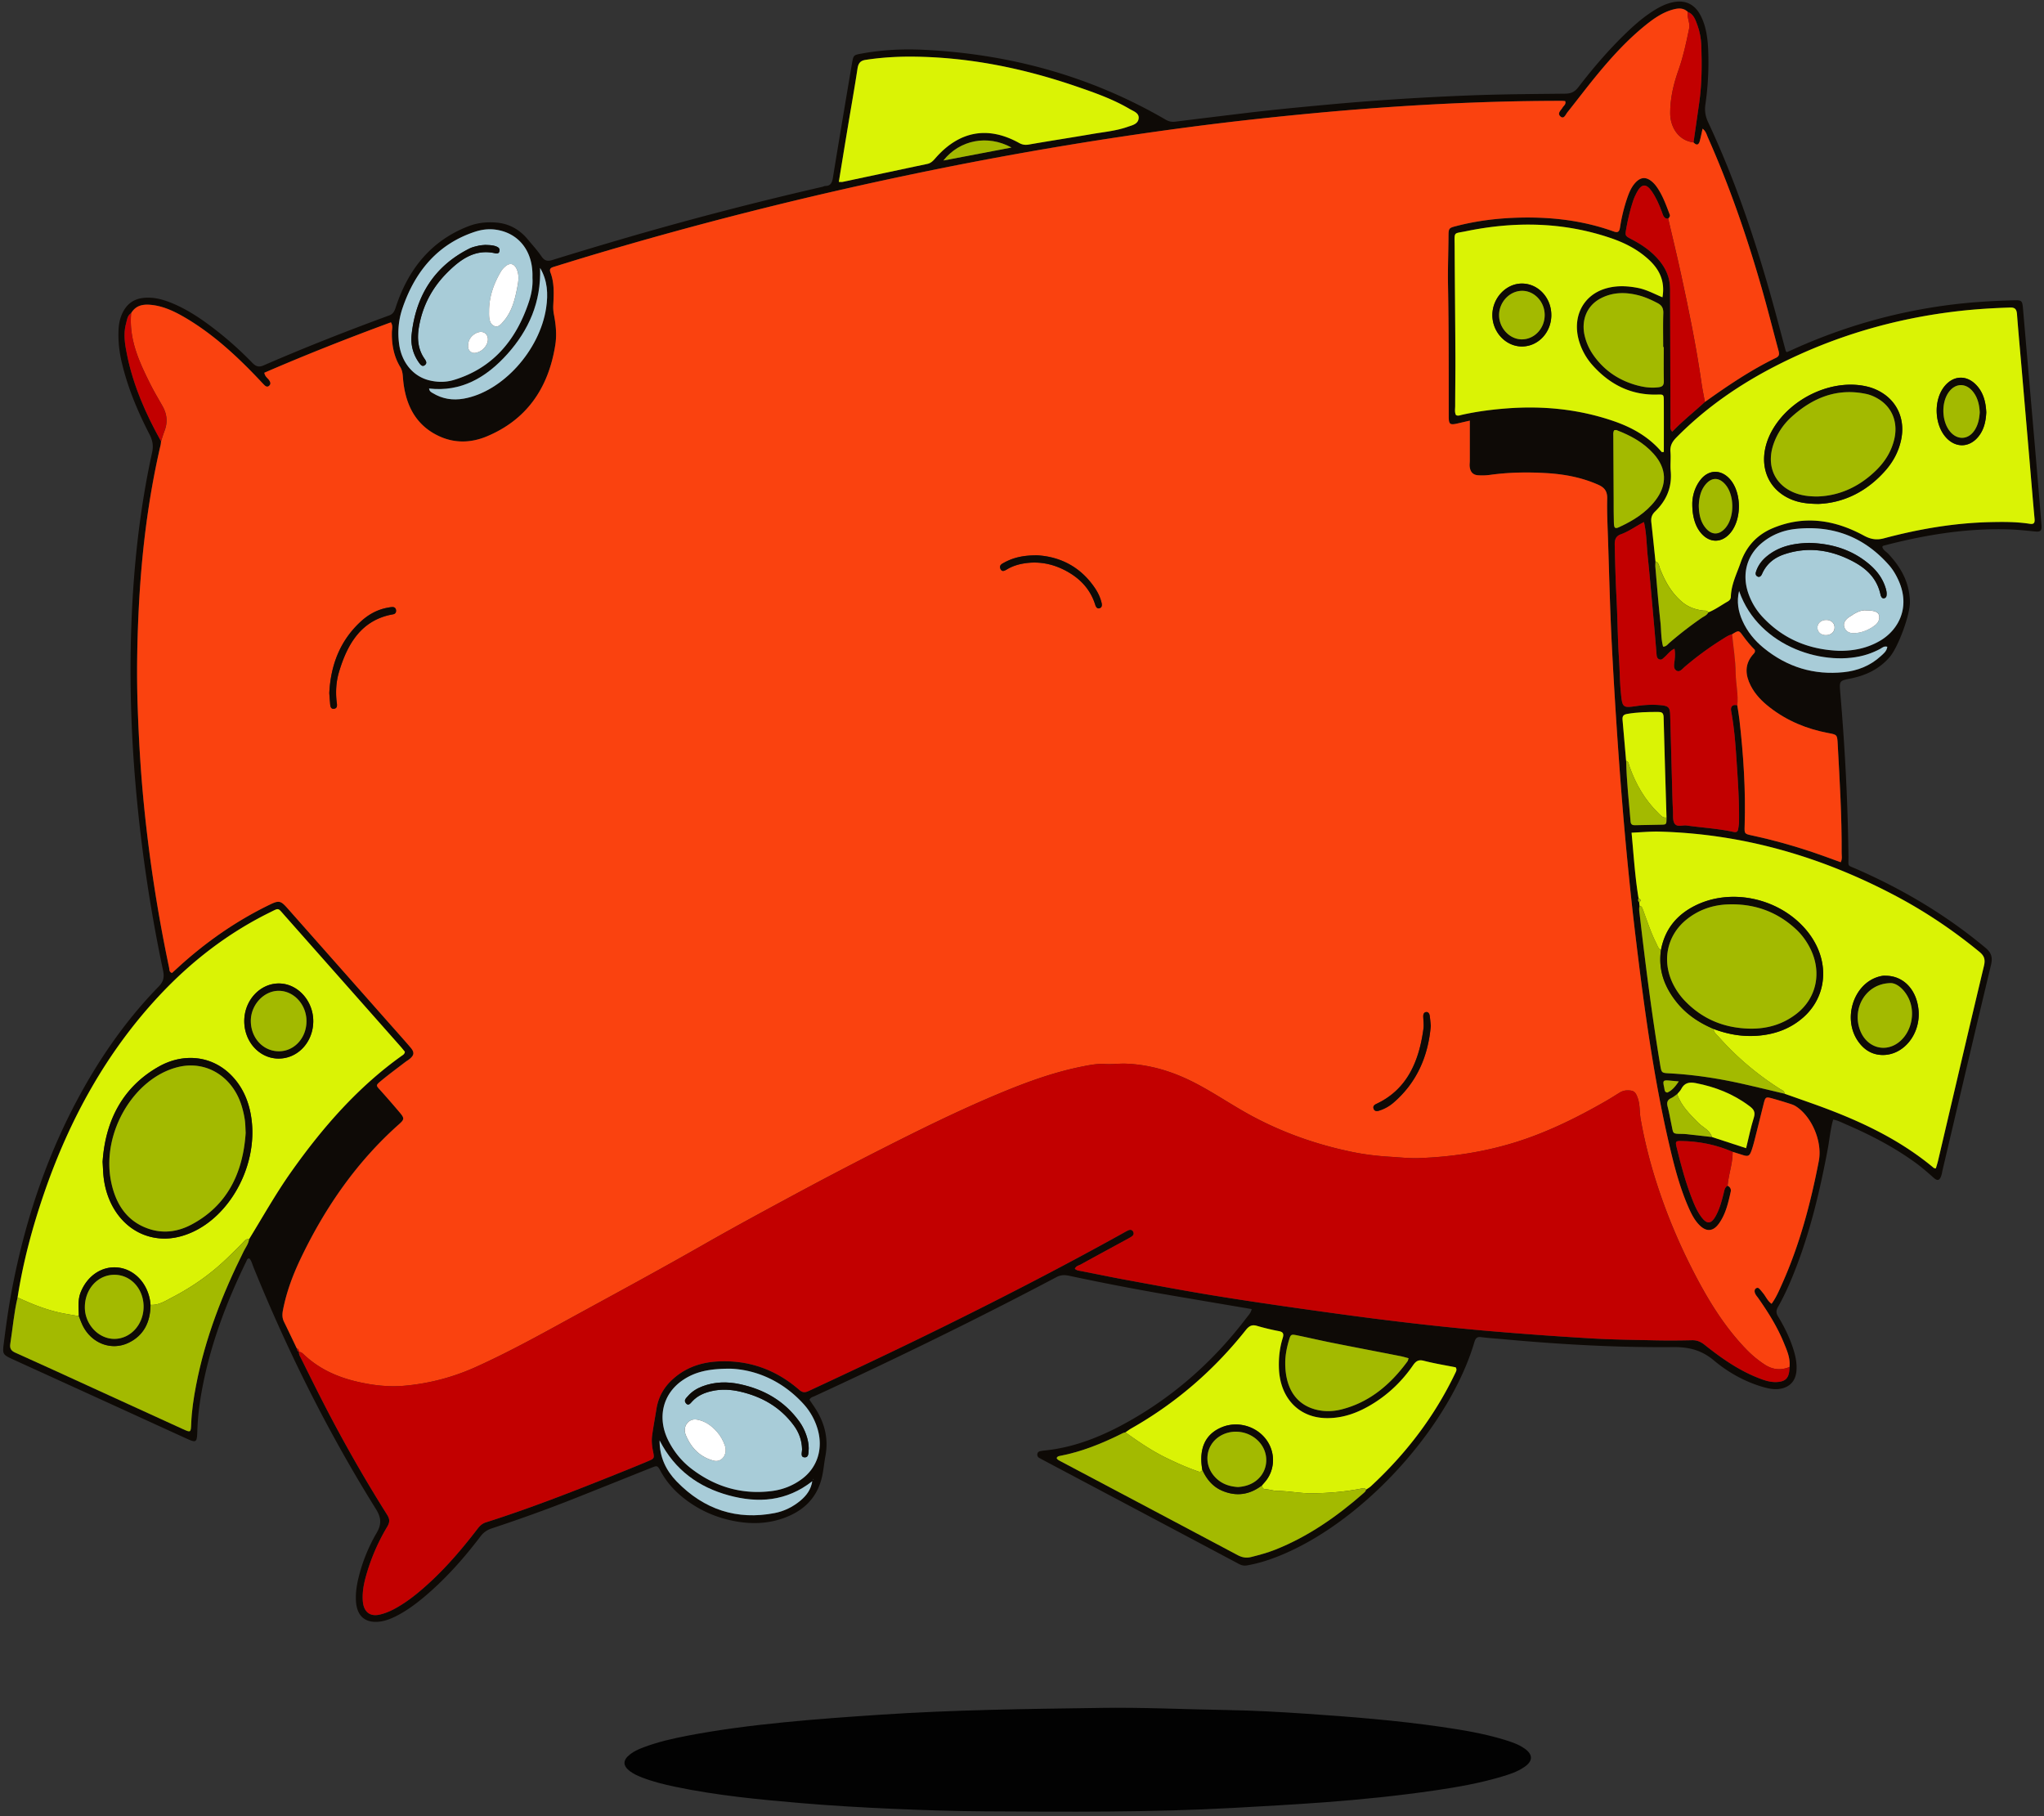<svg xmlns="http://www.w3.org/2000/svg" width="457" height="406" fill="none"><rect width="100%" height="100%" fill="#333333" stroke="none"/><path fill="#0E0A06" d="M279.867 292.668c-5.907-1.001-11.693-1.978-17.476-2.967a578 578 0 0 1-23.388-4.489c-.988-.21-1.855-.188-2.789.305-17.828 9.425-35.914 18.228-54.164 26.646-.342.157-.764.197-1.073.77.433.641.926 1.338 1.385 2.059 2.022 3.198 2.914 6.668 2.181 10.55-.312 1.645-.425 3.34-.833 4.951-1.17 4.601-4.192 7.269-8.171 8.782-3.472 1.319-7.049 1.513-10.679.909-4.478-.746-8.573-2.487-12.212-5.429-1.983-1.603-3.671-3.507-4.942-5.839-.717-1.316-.757-1.297-2.099-.761-5.857 2.335-11.708 4.692-17.57 7.013-5.984 2.369-12.039 4.523-18.128 6.544-1.037.345-1.81.891-2.495 1.796-3.826 5.041-7.998 9.706-12.787 13.687-1.949 1.621-3.985 3.091-6.225 4.197-1.235.61-2.507 1.085-3.88 1.183-3.039.222-4.766-1.417-4.94-4.705-.093-1.772.174-3.485.59-5.189a37.4 37.4 0 0 1 4.027-9.958c1.124-1.932 1.085-3.368-.167-5.377-10.651-17.079-19.686-35.148-27.35-54.026-.274-.678-.436-1.439-.931-1.972-.479-.031-.547.379-.683.659-4.573 9.386-8.247 19.135-10.073 29.623-.479 2.755-.796 5.534-.878 8.341-.077 2.548-.221 2.647-2.459 1.627-5.754-2.622-11.506-5.26-17.261-7.885-7.12-3.248-14.24-6.489-21.36-9.734a27 27 0 0 1-.71-.329c-1.59-.777-1.762-1.069-1.538-2.866.52-4.163 1.09-8.319 1.872-12.436 3.058-16.114 8.252-31.326 16.213-45.371 4.656-8.214 10.102-15.742 16.557-22.369 1.065-1.094 1.365-2.025 1.028-3.621a345 345 0 0 1-5.693-36.639c-1.373-13.609-1.903-27.253-1.385-40.925.488-12.898 1.872-25.694 4.628-38.268.348-1.593.074-2.776-.623-4.13-2.617-5.077-4.834-10.352-6.168-16.025-.547-2.326-.81-4.677-.723-7.074.046-1.273.252-2.505.757-3.664.929-2.138 2.466-3.352 4.624-3.633 2.235-.292 4.356.244 6.426 1.082 3.099 1.254 5.928 3.053 8.644 5.081a78 78 0 0 1 9.46 8.316c.795.823 1.466 1.045 2.517.589 9.26-4.024 18.638-7.706 28.085-11.173.96-.351 1.207-1.01 1.504-1.916 2.883-8.739 8.157-14.95 16.316-18.063 1.98-.754 4.024-.952 6.095-.788 2.823.225 5.199 1.485 7.097 3.787 1.034 1.25 2.138 2.446 3.053 3.793.702 1.035 1.416 1.109 2.461.782a1015 1015 0 0 1 15.251-4.594 788 788 0 0 1 45.041-11.745c.252-.06.498-.204.748-.204 1.149-.006 1.481-.78 1.654-1.855.764-4.76 1.566-9.511 2.359-14.266q.932-5.578 1.88-11.157c.346-2.03.357-1.99 2.3-2.342 4.661-.847 9.36-1.05 14.061-.807 18.972.97 37.004 5.842 53.818 15.622.734.425 1.408.524 2.206.422 5.115-.65 10.235-1.257 15.353-1.88 6.653-.81 13.322-1.432 19.994-2.04 9.95-.902 19.913-1.521 29.885-1.919 7.272-.29 14.556-.333 21.835-.41 1.255-.012 2.121-.342 2.959-1.436 3.39-4.415 7.001-8.609 10.983-12.41 1.892-1.806 3.869-3.492 6.067-4.841 1.291-.795 2.631-1.452 4.112-1.757 2.883-.597 5.058.515 6.383 3.371 1.071 2.302 1.388 4.804 1.496 7.33a65.7 65.7 0 0 1-.626 12.153c-.207 1.442.008 2.68.631 4.008 6.421 13.709 11.144 28.135 15.129 42.863.745 2.752 1.47 5.507 2.212 8.258.014.055.094.092.249.243.394-.172.853-.37 1.306-.576 11.054-5.013 22.523-8.304 34.413-9.9 4.927-.66 9.872-.98 14.831-1.106 2.11-.052 2.084 0 2.28 2.299.858 10.041 1.739 20.083 2.603 30.125.509 5.928 1.008 11.856 1.489 17.788.105 1.291-.161 1.599-1.478 1.463-1.923-.194-3.84-.4-5.775-.465-9.538-.308-18.87 1.239-28.105 3.654-.054.016-.097.09-.238.231.184.762.881 1.076 1.345 1.572 2.498 2.668 4.381 5.688 4.769 9.589.043.416.077.838.071 1.257-.037 3.004-2.656 10.097-4.565 12.285-2.356 2.699-5.347 4.073-8.647 4.739-2.591.52-2.594.496-2.356 3.29 1.042 12.143 1.674 24.311 1.824 36.51.028 2.403-.388 1.845 1.781 2.798 10.323 4.523 20.023 10.245 28.871 17.636 1.331 1.113 1.62 2.136 1.195 3.907-3.656 15.237-7.216 30.505-10.805 45.76-.096.406-.144.832-.277 1.223-.371 1.115-.838 1.288-1.725.499-1.3-1.152-2.6-2.298-3.993-3.312-4.891-3.562-10.173-6.292-15.633-8.637-.892-.382-1.759-.869-2.832-1.054-.623 2.148-.802 4.373-1.207 6.545-1.73 9.281-3.9 18.416-7.329 27.155-1.113 2.838-2.334 5.617-3.826 8.239-.431.758-.419 1.309.039 2.071 1.45 2.403 2.702 4.926 3.526 7.681.445 1.482.72 2.983.581 4.542-.179 2.015-1.255 3.321-3.059 3.83-1.563.437-3.081.12-4.574-.324-3.962-1.177-7.607-3.201-10.818-5.891-2.77-2.317-5.591-3.014-9.051-2.98-12.756.121-25.495-.613-38.208-1.781-1.603-.147-3.212-.243-4.809-.453-.886-.117-1.226.238-1.492 1.141-5.455 18.456-24.002 39.445-42.813 47.435-2.583 1.097-5.228 1.972-7.978 2.456-.671.117-1.215.018-1.835-.312-14.396-7.663-28.808-15.298-43.215-22.936l-1.385-.743c-.314-.169-.518-.443-.49-.825.037-.506.386-.681.796-.746.255-.04.51-.089.768-.114 6.318-.623 12.183-2.875 17.808-5.928 10.699-5.809 19.841-13.764 27.448-23.8.4-.524.907-.983 1.119-1.904zm102.898-38.469c2.501.817 5.002 1.633 7.63 2.493.583-2.367 1.031-4.625 1.719-6.797.411-1.298-.034-1.901-.912-2.57-3.659-2.773-7.731-4.348-12.093-5.189-1.393-.268-2.501-.098-3.245 1.368-.213.416-.587.734-.887 1.094-.427.299-.824.675-1.288.878-.876.388-1.102.962-.833 1.951.343 1.263.538 2.572.824 3.854.484 2.191.094 2.209 2.436 2.216.699 0 1.399.111 2.098.188 1.518.166 3.036.342 4.551.511zm-10.161-71.435c-.224-7.481-.462-14.962-.651-22.444-.026-.989-.465-1.149-1.198-1.149-2.317-.006-4.625.04-6.925.435-.796.135-1.144.425-1.059 1.331.283 3.059.538 6.122.801 9.185.094 4.532.615 9.028.986 13.536.065.782.535.838 1.082.825 1.926-.037 3.851-.071 5.774-.114 1.17-.024 1.17-.03 1.19-1.605m14.653-40.962c-.765.2-1.419.65-2.09 1.069a70 70 0 0 0-8.488 6.215c-.541.462-1.118 1.273-1.838.857-.804-.469-.51-1.492-.427-2.305.085-.823.17-1.627-.037-2.597-.972.434-1.504 1.251-2.184 1.845-.351.308-.665.718-1.178.536-.614-.218-.612-.813-.657-1.377-.17-2.092-.343-4.184-.53-6.273-.467-5.155-.894-10.313-1.433-15.456-.26-2.48-.229-5.013-.838-7.595-1.804.909-3.345 2.086-5.115 2.718-1.07.382-1.444 1.053-1.416 2.332.085 3.993.196 7.981.402 11.968.238 4.544.253 9.105.561 13.643.165 2.447.162 4.903.397 7.34.342 3.54.376 3.589 3.636 3.115 1.801-.262 3.597-.348 5.392-.166 1.711.172 1.969.551 2.017 2.363q.232 8.613.467 17.227c.037 1.328.074 2.659.15 3.987.057.974-.102 2.154.346 2.856.575.9 1.801.327 2.736.459 3.506.497 7.049.678 10.521 1.449.526.117.889-.037.98-.666.07-.484.175-.967.184-1.451.082-4.557-.241-9.093-.536-13.635-.246-3.771-.521-7.53-1.217-11.246-.207-1.094.342-1.575 1.368-1.31.155 1.036.345 2.065.464 3.103.912 7.931 1.436 15.887 1.175 23.886-.053 1.691-.039 1.732 1.634 2.086 4.552.97 9.035 2.224 13.464 3.707 2.141.717 4.26 1.519 6.384 2.28.393-.761.206-1.467.209-2.142.048-8.06-.442-16.096-.872-24.135-.122-2.259-.119-2.228-2.124-2.607-4.752-.899-9.185-2.687-13.13-5.771-1.688-1.322-3.203-2.841-4.217-4.844-1.161-2.295-1.489-4.775.669-7.105.173-.185.382-.382.26-.881-.897-.878-1.807-1.963-2.639-3.118-.935-1.294-.94-1.288-2.444-.355zm-81.841 191.249c.376-.265.787-.487 1.127-.801 7.723-7.164 14.157-15.468 18.853-25.303.167-.352.413-.734.076-1.254-2.33-.466-4.755-.854-7.128-1.467-1.141-.296-1.739.034-2.404 1.001-2.379 3.461-5.308 6.286-8.751 8.455-3.34 2.105-6.88 3.463-10.808 3.359-6.111-.161-10.246-4.628-10.436-11.281-.065-2.261.181-4.477.855-6.618.303-.968.071-1.371-.878-1.55a53 53 0 0 1-4.896-1.177c-1.074-.311-1.736.003-2.473.934-7.233 9.12-15.791 16.435-25.61 22.003-.453.255-.872.582-1.306.875-.187.049-.385.068-.555.151-4.571 2.301-9.264 4.203-14.251 5.142-.258.05-.476.176-.583.459.153.342.45.481.739.635 13.254 7.019 26.511 14.029 39.754 21.073.985.523 1.934.677 2.979.412 1.818-.459 3.631-.939 5.39-1.639 7.284-2.887 13.718-7.348 19.719-12.611.247-.219.516-.425.589-.798zm93.589-88.53q2.94 1.034 5.876 2.074c9.776 3.463 19.238 7.635 27.488 14.522.088.073.241.055.456.101.162-.564.351-1.134.49-1.719 3.41-14.519 6.789-29.047 10.261-43.547.354-1.485.059-2.268-1.011-3.146-5.982-4.924-12.342-9.164-19.091-12.707-16.571-8.704-34.005-13.69-52.453-14.177-2.037-.055-4.078.151-6.228.244.479 5.074.77 9.897 1.56 14.657-.147.339-.167.653.145.903l.082.807c-.181.626-.062 1.251.011 1.87 1.3 11.228 2.725 22.438 4.574 33.58.312 1.882.312 1.895 2.045 1.987 5.658.299 11.246 1.171 16.783 2.434 3.007.687 6.01 1.411 9.012 2.12zm-17.052-107.615c1.515-.613 2.857-1.59 4.279-2.403.43-.247.722-.549.742-1.116.093-2.736 1.314-5.09 2.172-7.567 1.314-3.79 3.804-6.317 7.191-7.734 6.998-2.93 13.809-1.907 20.357 1.648 1.54.839 2.852 1.063 4.531.614 7.768-2.071 15.644-3.421 23.659-3.615 2.963-.071 5.925-.086 8.87.367.759.117 1.229.025 1.13-1.051-.419-4.529-.781-9.062-1.172-13.594q-.879-10.247-1.762-20.493c-.337-3.904-.702-7.805-.999-11.712-.085-1.118-.459-1.525-1.535-1.491-3.929.126-7.845.363-11.754.82-14.067 1.639-27.559 5.56-40.382 12.096-8.213 4.185-15.817 9.38-22.481 16.133-.904.916-1.456 1.837-1.329 3.257.125 1.39-.073 2.813.057 4.2.348 3.756-1.019 6.705-3.509 9.117-.713.691-.934 1.405-.824 2.385.331 2.918.626 5.842.932 8.766-.009.416-.057.835-.023 1.245.36 4.095.68 8.196 1.13 12.282.201 1.839.113 3.734.601 5.515.702-.006 1.011-.502 1.401-.841a85 85 0 0 1 7.214-5.58c.526-.367 1.172-.579 1.495-1.242zM55.672 277.068c3.075-5.007 5.958-10.153 9.334-14.938 7.145-10.131 15.166-19.267 25.075-26.267.227-.16.394-.348.436-.724-.311-.376-.642-.801-.996-1.202q-13.002-14.698-26.007-29.392c-1.44-1.624-1.136-1.553-3.096-.591-9.44 4.637-17.765 11.04-25.103 18.961-11.49 12.402-19.66 27.112-25.339 43.52-2.66 7.678-4.786 15.526-6.047 23.633-.804 3.398-1.087 6.895-1.628 10.343-.173 1.11.215 1.606 1.147 2.022 5.777 2.582 11.527 5.232 17.287 7.863 6.71 3.063 13.416 6.132 20.125 9.194 1.79.817 1.81.811 1.886-1.195.113-2.881.54-5.71 1.079-8.526 2.045-10.664 5.93-20.552 10.685-30.076.425-.85 1.046-1.608 1.164-2.622zm11.167 25.177v.006c-.057.53.223.946.436 1.368 1.778 3.574 3.542 7.158 5.372 10.701a326 326 0 0 0 13.866 24.274c.609.967.725 1.645.048 2.77a44.8 44.8 0 0 0-4.789 11.206c-.484 1.757-.793 3.541-.654 5.383.178 2.37 1.555 3.513 3.704 3.038 1.139-.249 2.226-.687 3.274-1.244 1.801-.956 3.478-2.13 5.08-3.433 5.141-4.184 9.525-9.213 13.62-14.556.516-.674 1.054-1.152 1.844-1.402 9.768-3.109 19.34-6.846 28.884-10.67 2.476-.992 4.954-1.984 7.412-3.029 1.354-.573 1.388-.631 1.068-2.175-.247-1.183-.363-2.366-.201-3.547.277-2.005.648-3.996.974-5.996.41-2.517 1.546-4.581 3.291-6.264 2.928-2.822 6.451-4.061 10.263-4.283 6.828-.4 12.991 1.67 18.352 6.329.725.629 1.266.66 2.067.287 10.363-4.819 20.7-9.7 30.961-14.769 13.254-6.55 26.403-13.338 39.368-20.542.403-.222.799-.462 1.218-.641.479-.203.921-.099 1.116.465.167.49-.167.783-.504 1.002-.388.249-.796.462-1.198.681-3.342 1.821-6.689 3.626-10.02 5.469-.481.265-1.104.345-1.376.986.43.413.957.428 1.461.527 3.291.644 6.576 1.331 9.875 1.938 6.469 1.189 12.935 2.409 19.423 3.472 6.868 1.125 13.755 2.129 20.646 3.103 6.952.983 13.911 1.932 20.878 2.767 6.584.786 13.183 1.494 19.785 2.068 7.697.665 15.403 1.22 23.112 1.679 4.82.286 9.655.345 14.484.447 2.769.058 5.542.043 8.312-.022 1.093-.025 1.948.324 2.829 1.026 3.591 2.862 7.321 5.491 11.518 7.213 1.507.619 3.036 1.205 4.684 1.106 2.037-.123 2.756-1.016 2.77-3.364.224-1.988-.569-3.713-1.269-5.426-1.475-3.605-3.517-6.844-5.709-9.971-.309-.441-.711-.823-.805-1.411-.048-.302.037-.574.253-.746.218-.176.518-.197.716-.009.334.317.62.696.918 1.06.628.767 1.019 1.768 1.897 2.369 1.006-1.377 1.654-2.906 2.328-4.412 3.92-8.748 6.398-18.016 8.224-27.497.853-4.431-1.631-10.054-5.188-12.279-.439-.274-.946-.431-1.436-.588-1.172-.373-2.35-.731-3.534-1.063-1.762-.496-1.765-.484-2.235 1.389-.626 2.499-1.24 5.001-1.875 7.5-.223.878-.447 1.759-.744 2.607-.468 1.34-.771 1.473-2.031 1.069-.739-.237-1.481-.465-2.22-.696-3.73-1.609-7.61-2.385-11.615-2.419-1.124-.009-1.212.129-.914 1.356 1.013 4.181 2.126 8.328 3.746 12.294.496 1.214 1.062 2.394 1.847 3.42 1.209 1.584 2.147 1.5 3.132-.256.878-1.565 1.345-3.312 1.784-5.062.17-.678.227-1.39.895-1.751.53.265.841.715.7 1.341-.564 2.52-1.139 5.056-2.659 7.145-1.295 1.775-2.784 1.861-4.317.336-1.064-1.06-1.761-2.4-2.381-3.796-1.861-4.184-3.065-8.618-4.127-13.095-3.676-15.487-5.814-31.275-7.726-47.106-1.399-11.595-2.506-23.229-3.401-34.883a1260 1260 0 0 1-1.96-30.596c-.422-8.042-.603-16.1-.872-24.148-.099-2.939-.244-5.885-.173-8.824.043-1.723-.694-2.515-2.005-3.094-3.741-1.658-7.655-2.372-11.66-2.607-4.185-.243-8.363-.172-12.529.401-.889.123-1.804.151-2.699.086-1.147-.083-1.744-.773-1.857-2-.04-.412.031-.838.031-1.257.003-2.93 0-5.86 0-8.957l-2.807.647c-1.614.37-1.906.182-1.906-1.522-.011-9.81.023-19.618-.161-29.429-.065-3.561.082-7.145.107-10.716.014-2.012.009-2.034 1.821-2.502 4.656-1.196 9.392-1.756 14.161-1.867 7.122-.164 14.143.653 20.943 3.096.937.336 1.274.09 1.43-.915a38 38 0 0 1 1.58-6.489c.428-1.25.927-2.471 1.805-3.445 1.203-1.337 2.421-1.436 3.772-.28.351.299.674.656.954 1.038 1.382 1.89 2.161 4.123 2.999 6.32.156.404-.141.64-.339.906-.958.08-1.147-.758-1.399-1.451-.595-1.633-1.292-3.214-2.252-4.622-1.252-1.837-2.325-1.754-3.365.203-.32.604-.614 1.236-.829 1.889-.652 1.975-1.139 4.002-1.513 6.064-.311 1.722-.342 1.75 1.156 2.526 2.342 1.217 4.506 2.693 6.253 4.82 1.467 1.783 2.351 3.83 2.362 6.251.04 10.144.062 20.29.102 30.433 0 .453-.164.971.394 1.526 2.277-2.416 4.874-4.422 7.298-6.662 5.109-3.654 10.3-7.155 15.902-9.872.841-.41.711-.992.518-1.713-1.249-4.632-2.421-9.29-3.738-13.897-3.294-11.508-7.191-22.764-12.011-33.628-.289-.65-.453-1.424-1.198-1.978-.229 1.023-.393 1.885-.62 2.733-.263.989-.773 1.004-1.396.332.425-2.967.861-5.93 1.277-8.901.592-4.234.615-8.498.459-12.766-.057-1.54-.332-3.072-.853-4.501-.439-1.211-.858-2.52-2.175-3.02-.988-.949-2.121-.841-3.282-.53-2.365.638-4.361 2.046-6.279 3.599-4.047 3.281-7.578 7.173-10.929 11.253-2.186 2.665-4.268 5.432-6.423 8.128-.411.514-.787 1.664-1.594.887-.723-.693.158-1.337.521-1.95.257-.438.832-.73.58-1.448-.255-.016-.51-.05-.764-.05-13.594 0-27.166.567-40.729 1.54-9.314.67-18.606 1.548-27.893 2.561-10.056 1.097-20.082 2.44-30.091 3.944a832 832 0 0 0-44.763 7.996c-24.79 5.124-49.358 11.287-73.691 18.558-2.73.817-5.452 1.661-8.176 2.505-.584.18-1.113.383-.765 1.291.895 2.342.748 4.807.629 7.257-.034.705 0 1.38.136 2.08.433 2.264.679 4.523.308 6.864-1.577 9.965-6.672 16.818-15.318 20.426-3.594 1.5-7.327 1.575-10.918-.176-5.126-2.495-7.378-7.126-7.822-12.984-.065-.856-.153-1.62-.606-2.366-1.433-2.36-1.926-5.004-1.867-7.805.015-.666.28-1.368-.215-2.175-9.513 3.506-18.972 7.228-28.304 11.27.162.91.76 1.18 1.082 1.68.233.357.428.73.088 1.13-.405.482-.81.297-1.175-.064-.428-.425-.833-.878-1.25-1.316-5.057-5.333-10.416-10.245-16.669-13.877-2.342-1.362-4.778-2.48-7.451-2.734-1.713-.163-3.356.084-4.407 1.874-.84.499-.903 1.466-1.135 2.308-.655 2.36-.241 4.708.229 7.016 1.413 6.95 4.228 13.261 7.593 19.31-.034.277-.045.56-.108.832-2.872 12.334-4.339 24.89-4.93 37.569-.326 6.994-.431 13.995-.19 21.011.246 7.216.665 14.411 1.37 21.581a337 337 0 0 0 5.65 36.639c.094.44-.017 1.016.655 1.22.354-.324.747-.678 1.135-1.035 6.285-5.781 13.147-10.569 20.669-14.214 2.115-1.026 2.484-.943 4.05.826 7.508 8.479 15.01 16.965 22.515 25.451 1.654 1.867 3.319 3.722 4.945 5.617.926 1.081.852 1.722-.196 2.588-.306.252-.654.447-.971.687-1.736 1.331-3.5 2.625-5.194 4.021-1.54 1.269-1.39 1.137-.221 2.45a224 224 0 0 1 4.248 4.886c1 1.196.954 1.495-.198 2.518-9.332 8.276-16.475 18.466-22.003 30.032-1.753 3.667-3.192 7.488-3.976 11.574-.184.955-.173 1.759.246 2.609.972 1.966 1.906 3.954 2.852 5.932.08.32.142.656.485.782zM325.538 92.798c.456.26.894.04 1.311-.052 3.412-.761 6.856-1.205 10.331-1.457 7.981-.577 15.826.206 23.47 2.813 4.092 1.395 7.887 3.441 10.872 6.945.051.061.218.009.484.009 0-3.762.012-7.524-.005-11.287-.006-1.599-.029-1.59-1.47-1.55-5.744.16-10.547-2.15-14.506-6.608a14.1 14.1 0 0 1-2.849-4.958c-1.799-5.405.532-10.458 5.59-12.076 2.464-.788 4.956-.69 7.457-.2 1.909.373 3.634 1.325 5.475 2.092.628-3.605-.694-6.233-3.036-8.4-2.495-2.307-5.412-3.78-8.502-4.834-10.691-3.645-21.544-3.777-32.464-1.522-2.787.576-2.478 0-2.461 3.313.039 8.125.13 16.25.169 24.375.017 3.784-.045 7.57-.051 11.355 0 .684-.161 1.398.182 2.049zM187.539 40.676c.478 0 .674.034.861-.006 6.315-1.337 12.628-2.687 18.944-4.02.744-.158 1.237-.639 1.738-1.215 5.322-6.144 11.768-7.345 18.76-3.472.737.406 1.379.499 2.195.357 4.701-.826 9.417-1.54 14.121-2.35 2.665-.46 5.372-.694 7.955-1.606 1.011-.358 2.382-.607 2.472-1.966.077-1.15-1.183-1.538-2.007-2.021-3.753-2.216-7.803-3.63-11.85-5.023-11.912-4.095-24.084-6.569-36.61-6.683-3.543-.03-7.078.182-10.595.721-1.133.173-1.614.712-1.804 1.95-.674 4.419-1.461 8.819-2.192 13.228-.66 3.978-1.306 7.959-1.988 12.112zM411.126 145.5c3.279.04 6.406-.573 9.312-2.302 3.967-2.363 6.766-7.349 4.05-13.406-.57-1.27-1.261-2.45-2.158-3.464-5.707-6.461-12.745-8.929-20.833-8.079-2.725.287-5.274 1.251-7.497 3.066-3.56 2.906-4.664 7.296-2.951 11.755a14.9 14.9 0 0 0 3.005 4.841c4.735 5.077 10.535 7.321 17.072 7.586zM163.364 305.991c-4.687-.015-7.881.626-10.75 2.592-4.484 3.072-5.721 8.464-3.161 13.517 1.297 2.561 3.053 4.671 5.248 6.335 5.336 4.049 11.252 5.71 17.717 4.93 2.527-.305 4.886-1.202 6.99-2.798 3.345-2.542 4.639-6.658 3.449-10.901a14.3 14.3 0 0 0-3.271-5.864c-4.842-5.281-10.813-7.595-16.219-7.811zM119.048 62.186c0-.413.006-.693 0-.97-.105-5.318-3.195-9.084-8.04-9.848-1.629-.256-3.229-.074-4.77.428-8.116 2.65-13.353 8.591-16.25 17.107-.884 2.595-1.127 5.3-.745 8.058.558 4.036 3.079 7.148 6.675 8.054 1.835.462 3.73.478 5.548-.07 8.48-2.558 13.883-8.659 16.803-17.533.566-1.72.875-3.51.782-5.226zM314.94 303.65c-.657-.167-1.258-.355-1.872-.475-5.12-1.004-10.244-1.981-15.361-3.001-2.589-.514-5.163-1.125-7.752-1.651-1.305-.265-1.385-.188-1.784 1.174-.473 1.605-.801 3.269-.81 4.939-.028 5.33 2.13 9.277 6.848 10.497 1.898.49 3.849.438 5.744-.043 6.156-1.559 10.889-5.469 14.758-10.765.107-.148.13-.373.229-.681zm57.044-226.057h-.131c0-2.518-.059-5.038.026-7.553.04-1.167-.36-1.793-1.283-2.277-1.396-.733-2.815-1.377-4.325-1.756-2.891-.73-5.746-.715-8.47.743-3.022 1.614-4.35 4.896-3.475 8.427a12.5 12.5 0 0 0 1.855 4.12c2.415 3.494 5.65 5.647 9.493 6.763 1.679.487 3.378.748 5.14.52.895-.117 1.204-.456 1.184-1.432-.051-2.518-.017-5.035-.017-7.552zm-11.085 18.604c-.292.471-.196.974-.196 1.448.017 4.69.049 9.376.077 14.066.011 1.75-.011 3.5.054 5.247.042 1.131.274 1.31 1.181.891 3.039-1.408 5.913-3.134 8.074-5.935 2.736-3.54 2.572-7.185-.405-10.494-2.305-2.56-5.188-4.077-8.244-5.257-.162-.061-.371.022-.541.034M147.462 322.026c-.017 3.762 1.467 6.757 3.821 9.182 6.171 6.36 13.52 8.674 21.877 7.072 2.11-.404 4.064-1.353 5.783-2.78 1.332-1.106 2.36-2.452 2.657-4.347-5.792 4.541-12.124 4.957-18.703 3.155-6.619-1.815-12.014-5.58-15.438-12.282zM120.744 59.903c.261 7.657-2.554 13.937-7.312 19.243-4.752 5.302-10.402 8.531-17.514 7.712.116.705.518.841.83 1.029 2.16 1.322 4.48 1.664 6.91 1.239 8.638-1.507 17.024-10.76 18.443-20.312.464-3.121.303-6.116-1.357-8.91m268.088 72.23c-.572 2.348-.196 4.542.756 6.662 1.096 2.446 2.724 4.412 4.695 6.03 5.322 4.366 11.346 6.135 17.95 5.451 3.056-.318 5.902-1.405 8.292-3.602.598-.552 1.309-1.07 1.448-2.077-.737-.237-1.19.268-1.68.521-.872.453-1.764.835-2.687 1.143-9.154 3.032-24.37-1.387-28.771-14.128zm-162.683-99.15c-5.364-2.94-11.589-1.695-15.22 2.902 5.044-.961 9.946-1.895 15.22-2.902M375.342 241.77c-.826-.077-1.39-.126-1.951-.181-1.58-.151-1.685-.047-1.311 1.568.093.407.02 1.02.691 1.106 1.003-.437 1.73-1.26 2.571-2.496zm-193.436 88.965-.074-.08-.022.123.099-.043z"/><path fill="#020202" d="M245.945 381.832c9.473-.15 18.938.324 28.405.478 5.919.096 11.839.425 17.749.829 10.071.684 20.139 1.482 30.148 2.933 4.712.684 9.416 1.461 14.01 2.853 1.611.49 3.22 1.017 4.642 2.016 1.852 1.3 1.855 2.751.002 4.045-1.699 1.19-3.627 1.781-5.553 2.339-4.727 1.374-9.547 2.228-14.39 2.936-8.222 1.202-16.471 2.052-24.75 2.669-6.805.505-13.613.884-20.425 1.257-18.476 1.017-36.964.884-55.449.773-6.89-.043-13.781-.262-20.668-.567-6.814-.302-13.628-.684-20.425-1.263-9.482-.807-18.961-1.71-28.321-3.676-2.461-.518-4.908-1.115-7.278-2.031-.972-.375-1.935-.782-2.784-1.426-1.654-1.254-1.646-2.48.014-3.787.895-.706 1.917-1.143 2.948-1.537 3.163-1.205 6.434-1.96 9.725-2.595 7.219-1.393 14.495-2.308 21.796-3.032 7.176-.712 14.361-1.22 21.552-1.698 16.336-1.087 32.691-1.287 49.046-1.512z"/><path fill="#FA420F" d="M29.317 70.027c1.05-1.788 2.693-2.034 4.407-1.874 2.673.253 5.109 1.374 7.45 2.733 6.254 3.633 11.61 8.544 16.67 13.878.417.438.822.89 1.25 1.316.365.363.767.545 1.175.064.337-.4.141-.776-.088-1.13-.323-.5-.92-.77-1.082-1.68 9.329-4.042 18.788-7.764 28.304-11.27.495.807.23 1.509.215 2.175-.057 2.8.433 5.444 1.866 7.804.454.746.541 1.513.606 2.367.442 5.857 2.694 10.485 7.823 12.984 3.591 1.75 7.323 1.673 10.917.176 8.647-3.608 13.742-10.461 15.319-20.426.371-2.342.125-4.6-.309-6.865a8.7 8.7 0 0 1-.136-2.08c.119-2.452.267-4.914-.628-7.256-.349-.909.184-1.11.764-1.291 2.725-.844 5.446-1.688 8.177-2.505 24.333-7.275 48.901-13.437 73.69-18.558a831 831 0 0 1 44.764-7.996c10.009-1.507 20.037-2.847 30.091-3.944 9.286-1.014 18.581-1.892 27.893-2.56 13.563-.974 27.137-1.541 40.728-1.541.255 0 .51.03.765.05.252.717-.326 1.01-.581 1.447-.362.613-1.243 1.257-.521 1.95.807.777 1.184-.375 1.595-.887 2.155-2.696 4.236-5.463 6.423-8.128 3.35-4.082 6.879-7.971 10.929-11.253 1.917-1.556 3.914-2.964 6.278-3.598 1.162-.312 2.294-.42 3.283.53-.221 1.272.569 2.443.306 3.728-.643 3.13-1.306 6.246-2.371 9.253-1.113 3.136-1.886 6.356-1.858 9.773.023 2.854 1.697 5.993 5.217 6.428.623.672 1.133.656 1.396-.333.227-.844.391-1.71.621-2.733.747.555.911 1.331 1.197 1.978 4.824 10.862 8.718 22.12 12.011 33.629 1.32 4.606 2.49 9.265 3.739 13.896.195.721.325 1.303-.519 1.713-5.599 2.715-10.79 6.218-15.902 9.872-.249-1.364-.546-2.717-.742-4.091-1.167-8.187-2.823-16.266-4.568-24.324-.909-4.202-1.929-8.38-2.9-12.568.196-.265.493-.5.34-.906-.838-2.197-1.62-4.43-2.999-6.32a6 6 0 0 0-.955-1.038c-1.351-1.152-2.568-1.057-3.772.28-.878.974-1.376 2.191-1.804 3.445a38 38 0 0 0-1.58 6.49c-.156 1.004-.496 1.25-1.43.915-6.8-2.444-13.824-3.26-20.944-3.097-4.769.11-9.504.669-14.16 1.867-1.813.465-1.807.487-1.821 2.502-.026 3.574-.176 7.155-.108 10.717.184 9.81.15 19.62.162 29.428 0 1.701.294 1.892 1.906 1.523.872-.2 1.744-.401 2.806-.648v8.958c0 .419-.071.844-.031 1.257.113 1.226.711 1.916 1.858 1.999.895.065 1.81.037 2.699-.086 4.166-.576 8.343-.644 12.529-.4 4.005.231 7.919.949 11.66 2.606 1.308.58 2.047 1.372 2.005 3.094-.074 2.936.073 5.882.173 8.825.269 8.051.447 16.108.872 24.147a1280 1280 0 0 0 1.96 30.597c.895 11.653 2.002 23.284 3.401 34.882 1.909 15.832 4.05 31.62 7.726 47.106 1.062 4.477 2.268 8.911 4.126 13.095.62 1.396 1.314 2.736 2.382 3.796 1.532 1.525 3.022 1.436 4.316-.336 1.521-2.089 2.096-4.621 2.659-7.145.139-.625-.17-1.075-.699-1.34.04-.342.065-.691.116-1.029.34-2.182 1.037-4.302 1.011-6.551.742.231 1.481.459 2.22.696 1.258.404 1.564.271 2.031-1.069.295-.85.521-1.732.745-2.607.634-2.495 1.249-5 1.875-7.499.467-1.874.473-1.883 2.234-1.39q1.776.501 3.535 1.063c.49.157.999.314 1.435.589 3.558 2.224 6.041 7.847 5.189 12.278-1.827 9.481-4.302 18.753-8.225 27.497-.674 1.504-1.322 3.035-2.327 4.412-.878-.6-1.269-1.602-1.898-2.369-.297-.364-.583-.743-.918-1.06-.198-.188-.498-.166-.716.009-.215.173-.3.444-.252.746.093.588.495.97.804 1.411 2.192 3.128 4.234 6.366 5.71 9.971.702 1.713 1.492 3.439 1.268 5.426-1.934.82-3.814.595-5.55-.545a23.7 23.7 0 0 1-3.988-3.285c-5.316-5.445-9.196-12.02-12.651-18.913a129 129 0 0 1-7.519-18.388c-1.504-4.684-2.71-9.441-3.569-14.322-.266-1.513-.121-3.069-.608-4.542-.507-1.531-.915-1.854-2.396-1.842a3.17 3.17 0 0 0-1.657.484c-1.011.613-2.002 1.263-3.025 1.848-6.664 3.83-13.497 7.195-20.787 9.41-6.891 2.096-13.914 3.128-21.043 3.396-2.177.083-4.355-.173-6.53-.299-2.83-.166-5.645-.502-8.392-1.066-7.915-1.624-15.542-4.286-22.778-8.215-4.203-2.283-8.174-5.025-12.422-7.222-4.874-2.517-9.915-4.08-15.35-4.304-1.603-.065-3.171.169-4.752.07-1.756-.111-3.469.231-5.16.57-6.397 1.276-12.537 3.528-18.595 6.058-8.882 3.71-17.548 7.977-26.163 12.353a913 913 0 0 0-19.827 10.371c-6.633 3.574-13.26 7.158-19.816 10.898-9.006 5.14-18.106 10.088-27.197 15.046-7.935 4.326-15.811 8.785-24.027 12.482a49.2 49.2 0 0 1-15.823 4.147c-3.532.321-7.058-.08-10.527-.881-4.458-1.029-8.59-2.844-12.07-6.156-.3-.284-.604-.524-1.023-.512l-.002-.006c.017-.391-.088-.693-.485-.782-.948-1.978-1.883-3.966-2.852-5.932-.422-.85-.43-1.657-.246-2.61.784-4.085 2.223-7.903 3.976-11.573 5.528-11.566 12.668-21.753 22.003-30.032 1.152-1.023 1.2-1.322.198-2.518a217 217 0 0 0-4.248-4.886c-1.17-1.316-1.32-1.181.22-2.45 1.694-1.396 3.456-2.687 5.195-4.021.314-.243.662-.434.971-.687 1.048-.866 1.122-1.507.195-2.588-1.625-1.898-3.293-3.75-4.944-5.617q-11.256-12.728-22.515-25.451c-1.567-1.769-1.935-1.852-4.05-.826-7.522 3.645-14.384 8.436-20.669 14.214-.388.357-.781.711-1.135 1.035-.672-.207-.561-.78-.655-1.22a337 337 0 0 1-5.65-36.639c-.705-7.17-1.124-14.368-1.37-21.581-.241-7.016-.136-14.017.19-21.011.588-12.679 2.058-25.238 4.93-37.57.062-.27.074-.554.108-.831.255-.783.475-1.578.773-2.339.756-1.938.558-3.765-.442-5.534-.937-1.657-1.92-3.29-2.772-5-2.453-4.915-4.77-9.891-4.246-15.761zm44.308 84.983c.05.668.088 1.297.15 1.922.068.675 0 1.624.9 1.52.918-.108.64-1.073.573-1.707-.233-2.191-.088-4.36.52-6.434 1.926-6.557 5.175-11.724 11.989-12.954l.19-.037c.456-.104.654-.443.597-.912-.056-.489-.394-.708-.821-.696-.382.012-.765.089-1.144.16-2.207.422-4.152 1.473-5.857 3.026-4.614 4.206-6.8 9.687-7.103 16.109zm158.48-30.849c-3.098-.047-5.412.437-7.584 1.617-.516.281-1.167.595-.85 1.368.334.817.949.459 1.473.148 1.198-.715 2.484-1.118 3.832-1.334 3.429-.552 6.663.136 9.711 1.861 2.888 1.636 5.12 3.959 6.196 7.417.15.483.445.933.994.736.544-.194.53-.73.408-1.229-.28-1.165-.781-2.222-1.427-3.19-3.311-4.966-7.964-7.062-12.753-7.388zm87.792 105.159c-.083-.795-.139-1.492-.235-2.185-.074-.536-.343-.967-.89-.86-.419.084-.575.506-.563.968.022.909.17 1.833.048 2.721-1.006 7.447-3.733 13.643-10.521 16.823-.436.204-.839.499-.621 1.097.207.567.703.576 1.156.438a8.9 8.9 0 0 0 3.257-1.781c5.146-4.419 7.788-10.273 8.369-17.224z"/><path fill="#C20000" d="M66.85 302.248c.419-.015.722.225 1.022.512 3.478 3.312 7.612 5.127 12.07 6.156 3.47.801 6.995 1.202 10.527.881a49 49 0 0 0 15.823-4.147c8.216-3.698 16.095-8.156 24.027-12.482 9.091-4.958 18.191-9.906 27.197-15.046 6.556-3.741 13.186-7.324 19.816-10.898a890 890 0 0 1 19.827-10.372c8.618-4.372 17.281-8.639 26.163-12.352 6.058-2.53 12.198-4.782 18.595-6.058 1.691-.336 3.404-.681 5.16-.57 1.578.102 3.15-.136 4.753-.071 5.434.225 10.475 1.787 15.349 4.305 4.249 2.193 8.219 4.939 12.422 7.222 7.236 3.932 14.863 6.591 22.778 8.215 2.747.563 5.563.899 8.392 1.066 2.175.129 4.353.382 6.531.299 7.128-.269 14.151-1.304 21.042-3.396 7.29-2.215 14.123-5.58 20.787-9.41 1.023-.589 2.014-1.239 3.025-1.849a3.2 3.2 0 0 1 1.657-.484c1.481-.012 1.892.312 2.396 1.843.487 1.473.342 3.029.609 4.542.855 4.88 2.064 9.638 3.568 14.321a129 129 0 0 0 7.519 18.389c3.455 6.893 7.335 13.471 12.651 18.913a23.8 23.8 0 0 0 3.988 3.284c1.736 1.14 3.619 1.365 5.551.546-.017 2.347-.734 3.241-2.77 3.364-1.648.102-3.175-.487-4.684-1.106-4.198-1.722-7.927-4.351-11.519-7.213-.883-.703-1.736-1.051-2.829-1.026-2.77.065-5.542.08-8.312.022-4.829-.102-9.66-.161-14.483-.447a876 876 0 0 1-23.113-1.68 609 609 0 0 1-19.785-2.067c-6.969-.832-13.925-1.784-20.878-2.767-6.887-.974-13.775-1.975-20.646-3.103-6.488-1.063-12.951-2.283-19.422-3.472-3.297-.607-6.582-1.294-9.875-1.938-.505-.099-1.031-.114-1.462-.527.272-.641.895-.721 1.377-.986 3.33-1.843 6.678-3.648 10.019-5.469.403-.219.813-.432 1.198-.681.337-.219.674-.512.505-1.002-.193-.564-.638-.668-1.116-.465-.419.179-.816.419-1.218.641-12.965 7.204-26.115 13.995-39.369 20.542-10.26 5.072-20.598 9.953-30.96 14.769-.802.372-1.343.345-2.068-.287-5.361-4.659-11.523-6.729-18.351-6.329-3.815.225-7.338 1.464-10.264 4.283-1.744 1.683-2.88 3.75-3.291 6.264-.325 2-.696 3.987-.974 5.996-.161 1.18-.045 2.364.201 3.547.32 1.544.286 1.602-1.068 2.175-2.458 1.042-4.936 2.034-7.411 3.029-9.544 3.827-19.117 7.564-28.885 10.67-.79.253-1.325.731-1.843 1.402-4.093 5.343-8.48 10.369-13.62 14.556-1.603 1.303-3.28 2.477-5.08 3.433-1.048.554-2.139.995-3.274 1.244-2.15.475-3.526-.668-3.705-3.038-.138-1.842.17-3.626.654-5.383a45 45 0 0 1 4.79-11.206c.677-1.125.56-1.803-.049-2.77a325 325 0 0 1-13.865-24.274c-1.83-3.543-3.594-7.127-5.373-10.701-.21-.422-.493-.835-.43-1.368z"/><path fill="#DAF305" d="M3.934 290.061c1.263-8.107 3.39-15.955 6.046-23.633 5.682-16.408 13.852-31.118 25.34-43.52 7.337-7.921 15.663-14.324 25.103-18.961 1.962-.965 1.66-1.036 3.095.591q13.006 14.694 26.007 29.392c.354.401.685.826.997 1.202-.043.376-.21.564-.436.724-9.91 7-17.93 16.139-25.075 26.267-3.376 4.785-6.26 9.931-9.335 14.938-.51-.132-.852.169-1.18.521-1.18 1.275-2.43 2.459-3.671 3.663-3.708 3.593-7.84 6.474-12.294 8.788-1.524.792-3.05 1.812-4.874 1.682-.04-.345-.063-.696-.122-1.038-.7-3.996-3.614-6.945-7.208-7.306-3.551-.357-6.791 1.837-8.272 5.51-.708 1.756-.445 3.558-.425 5.358-1.124-.194-2.254-.376-3.376-.589-3.591-.684-6.99-2.027-10.323-3.592zm19.009-30.298c.085 1.347.107 2.326.212 3.297.705 6.56 4.566 11.721 9.98 13.311 3.291.967 6.506.554 9.633-.807 8.586-3.738 14.55-14.528 13.548-24.623-.405-4.082-1.81-7.715-4.63-10.568-4.396-4.446-10.748-4.992-16.205-1.907-7.973 4.504-11.93 11.979-12.54 21.294zm39.295-23.103c4.322.034 7.774-3.648 7.802-8.319.029-4.607-3.511-8.486-7.726-8.471-4.171.016-7.632 3.738-7.697 8.28-.068 4.683 3.333 8.479 7.624 8.51zm307.901-111.129c-.309-2.921-.601-5.846-.932-8.767-.11-.976.111-1.691.824-2.384 2.49-2.413 3.857-5.362 3.509-9.118-.127-1.386.068-2.81-.056-4.2-.128-1.42.424-2.341 1.328-3.256 6.664-6.754 14.268-11.95 22.481-16.134 12.823-6.535 26.313-10.457 40.382-12.096 3.909-.457 7.825-.694 11.754-.82 1.076-.034 1.45.373 1.535 1.491.297 3.907.662 7.808.999 11.712q.883 10.247 1.762 20.493c.388 4.533.753 9.065 1.172 13.595.099 1.075-.371 1.164-1.13 1.05-2.945-.453-5.907-.437-8.87-.366-8.015.194-15.893 1.54-23.659 3.614-1.682.45-2.991.225-4.531-.613-6.548-3.559-13.359-4.579-20.357-1.649-3.39 1.418-5.877 3.947-7.191 7.734-.861 2.48-2.079 4.831-2.172 7.568-.02.566-.309.868-.742 1.115-1.422.813-2.764 1.793-4.279 2.403-.306-.496-.785-.351-1.218-.406-1.736-.222-3.328-.774-4.744-1.991-2.277-1.96-3.733-4.508-4.84-7.352-.241-.619-.261-1.395-1.02-1.627zm36.488-12.871c5.452-.222 10.706-2.643 14.954-7.496 1.713-1.957 2.942-4.234 3.495-6.902.849-4.101-.587-7.904-3.849-10.16a11.1 11.1 0 0 0-3.727-1.663c-7.695-1.873-17.166 2.49-21.281 9.808a14.7 14.7 0 0 0-1.166 2.64c-1.782 5.463.291 10.495 5.23 12.673 1.816.801 3.719 1.085 6.342 1.103zm-28.261-.046c-.017 2.992.745 5.269 2.113 6.751 1.792 1.944 4.18 2.018 6.024.191 3.036-3.007 3.044-9.684.014-12.701-1.957-1.947-4.557-1.802-6.293.388-1.317 1.661-1.835 3.642-1.861 5.371zm65.733-20.42c-.111-2.409-.689-4.584-2.368-6.251-2.13-2.114-4.917-1.984-6.868.299-2.707 3.167-2.396 9.148.623 11.955 2.034 1.892 4.718 1.775 6.602-.296 1.444-1.587 1.911-3.59 2.011-5.706m-77.522 110.338-.082-.807c.53-.41.3-.678-.144-.903-.791-4.764-1.082-9.583-1.561-14.658 2.15-.089 4.192-.295 6.228-.243 18.448.49 35.879 5.472 52.453 14.177 6.746 3.543 13.109 7.783 19.091 12.707 1.067.878 1.365 1.664 1.011 3.146-3.469 14.5-6.848 29.028-10.261 43.547-.139.585-.328 1.155-.49 1.719-.215-.043-.365-.028-.456-.102-8.25-6.886-17.712-11.055-27.488-14.522q-2.936-1.039-5.876-2.073c-.066-.697-.638-.817-1.065-1.088-5.01-3.192-9.57-7.01-13.611-11.555-.482-.542-1.122-.976-1.198-1.836 3.132 1.18 6.349 1.756 9.666 1.522 3.806-.268 7.326-1.439 10.342-4.076 4.54-3.972 5.752-10.202 3.099-15.844-.739-1.568-1.7-2.961-2.832-4.221-6.095-6.773-16.579-8.908-24.475-4.921-3.945 1.991-6.69 5.136-7.576 9.922-.606-.364-.796-1.051-1.099-1.655-1.195-2.379-1.999-4.939-2.942-7.435-.156-.41-.275-.773-.74-.81zm55.084 15.616c-.62-.065-1.303.089-1.985.32-5.359 1.815-7.644 9.333-4.297 14.238 1.334 1.954 3.113 3.082 5.401 3.149 4.829.145 8.737-4.729 8.159-10.186-.472-4.462-3.358-7.485-7.275-7.525zM325.53 92.8c-.342-.65-.181-1.365-.181-2.05.006-3.783.071-7.57.051-11.353-.04-8.126-.13-16.25-.17-24.376-.017-3.315-.326-2.74 2.461-3.312 10.921-2.253 21.773-2.123 32.464 1.522 3.09 1.053 6.01 2.526 8.502 4.834 2.342 2.166 3.665 4.795 3.036 8.4-1.841-.768-3.565-1.72-5.474-2.093-2.504-.49-4.996-.585-7.457.2-5.058 1.618-7.389 6.672-5.591 12.076a14.1 14.1 0 0 0 2.849 4.958c3.96 4.458 8.763 6.77 14.506 6.609 1.442-.04 1.464-.05 1.47 1.55.014 3.762.006 7.524.006 11.286-.266 0-.434.053-.484-.009-2.986-3.503-6.78-5.55-10.873-6.945-7.644-2.607-15.488-3.39-23.469-2.813-3.475.252-6.919.696-10.332 1.457-.419.093-.858.311-1.311.053zm21.317-22.3c.031-3.88-2.883-7.065-6.505-7.105-3.56-.04-6.633 3.176-6.672 6.982-.04 3.82 2.945 7.05 6.553 7.084 3.634.033 6.596-3.079 6.627-6.961zm-95.222 249.726c.436-.292.855-.616 1.308-.875 9.822-5.568 18.378-12.882 25.611-22.003.736-.93 1.399-1.245 2.472-.933 1.614.468 3.251.869 4.897 1.177.949.178 1.184.579.878 1.549-.674 2.142-.918 4.357-.855 6.619.186 6.652 4.324 11.12 10.436 11.28 3.928.105 7.468-1.254 10.807-3.358 3.444-2.169 6.369-4.995 8.751-8.455.666-.968 1.263-1.297 2.405-1.001 2.373.613 4.797 1.001 7.128 1.466.337.521.09.9-.077 1.254-4.695 9.836-11.13 18.139-18.853 25.303-.34.315-.747.536-1.127.801-.178-.385-.45-.372-.801-.302-3.784.761-7.593 1.085-11.448 1.107-2.512.012-4.97-.518-7.476-.527-.932-.003-1.881-.37-2.847-.404-.473-.015-.628-.404-.688-.85.349-.41.72-.801 1.04-1.236 1.704-2.329 1.891-5.5.495-8.07-1.996-3.669-6.647-5.293-10.535-3.676-3.69 1.535-5.163 4.764-4.339 9.515-.357.703-.847.385-1.328.216-2.308-.814-4.546-1.824-6.757-2.903-3.209-1.565-6.174-3.589-9.1-5.694zm-64.083-279.55c.68-4.154 1.326-8.135 1.989-12.113.733-4.409 1.518-8.806 2.192-13.227.189-1.239.671-1.778 1.804-1.95 3.517-.54 7.052-.752 10.594-.722 12.527.114 24.699 2.589 36.611 6.684 4.044 1.39 8.097 2.807 11.849 5.022.824.487 2.085.872 2.008 2.021-.091 1.362-1.458 1.609-2.472 1.966-2.583.912-5.293 1.146-7.956 1.605-4.701.814-9.419 1.526-14.12 2.351-.816.142-1.459.053-2.195-.357-6.993-3.873-13.438-2.672-18.76 3.472-.501.577-.994 1.057-1.739 1.214-6.315 1.331-12.628 2.684-18.944 4.021-.184.04-.382.007-.861.007z"/><path fill="#C20000" d="M388.425 157.697c-1.023-.265-1.572.216-1.368 1.31.696 3.715.971 7.475 1.218 11.246.297 4.539.617 9.077.535 13.634-.009.484-.116.968-.184 1.452-.091.625-.453.779-.98.665-3.475-.77-7.015-.952-10.521-1.448-.935-.132-2.161.444-2.736-.459-.448-.703-.289-1.886-.346-2.856a136 136 0 0 1-.15-3.987c-.158-5.744-.311-11.484-.467-17.228-.048-1.811-.306-2.19-2.016-2.363-1.796-.182-3.592-.095-5.393.166-3.259.475-3.296.426-3.636-3.115-.235-2.437-.232-4.893-.397-7.339-.305-4.539-.322-9.099-.56-13.644-.21-3.987-.318-7.977-.403-11.967-.028-1.279.349-1.951 1.417-2.333 1.77-.628 3.307-1.805 5.114-2.717.609 2.585.578 5.114.839 7.595.538 5.145.968 10.303 1.433 15.455.189 2.089.359 4.181.529 6.274.045.564.04 1.158.657 1.377.516.182.827-.228 1.178-.536.68-.595 1.213-1.408 2.184-1.846.207.971.122 1.775.037 2.598-.082.813-.377 1.836.427 2.304.72.419 1.3-.394 1.838-.856a70.5 70.5 0 0 1 8.488-6.215c.671-.419 1.326-.866 2.09-1.066.289 2.884.771 5.765.805 8.652.028 2.428.634 4.81.365 7.241z"/><path fill="#A3BA00" d="M33.66 291.72c1.823.132 3.35-.891 4.873-1.682 4.455-2.314 8.587-5.195 12.294-8.788 1.24-1.202 2.492-2.385 3.67-3.664.326-.354.672-.656 1.181-.52-.118 1.013-.739 1.771-1.163 2.622-4.753 9.524-8.638 19.415-10.686 30.076-.54 2.813-.966 5.644-1.079 8.525-.08 2.006-.1 2.012-1.886 1.196Q30.8 314.89 20.739 310.29c-5.757-2.631-11.51-5.281-17.287-7.863-.932-.416-1.32-.915-1.147-2.021.541-3.448.827-6.945 1.629-10.344 3.333 1.565 6.731 2.909 10.323 3.593 1.121.213 2.251.394 3.375.588.286.703.533 1.427.864 2.102 1.98 4.005 6.426 5.7 10.25 3.858 3.355-1.618 4.882-4.551 4.913-8.483m248.5 40.355c.057.447.216.835.689.851.965.034 1.911.4 2.846.403 2.503.009 4.962.539 7.476.527 3.855-.018 7.664-.345 11.448-1.106.351-.071.623-.083.801.302-.073.373-.342.579-.589.798-6.001 5.263-12.436 9.724-19.72 12.611-1.758.697-3.568 1.181-5.389 1.64-1.045.262-1.994.111-2.979-.413-13.243-7.044-26.5-14.054-39.754-21.073-.289-.154-.587-.292-.739-.631.107-.284.325-.41.583-.459 4.987-.94 9.68-2.841 14.251-5.143.17-.086.368-.102.555-.151 2.923 2.104 5.891 4.129 9.1 5.694 2.211 1.079 4.449 2.089 6.757 2.903.481.169.971.486 1.328-.216.96 2.138 2.373 3.793 4.435 4.668 3.155 1.34 6.132.927 8.904-1.202z"/><path fill="#FA420F" d="M388.427 157.7c.27-2.434-.337-4.813-.365-7.241-.034-2.887-.515-5.768-.804-8.652 1.504-.933 1.512-.94 2.444.354.833 1.156 1.742 2.241 2.639 3.119.119.499-.09.696-.26.881-2.155 2.329-1.83 4.81-.669 7.105 1.014 2.003 2.529 3.522 4.217 4.844 3.946 3.084 8.375 4.871 13.13 5.771 2.008.379 2.005.348 2.124 2.607.43 8.039.918 16.078.872 24.135-.003.675.184 1.383-.209 2.141-2.124-.761-4.243-1.565-6.384-2.28-4.429-1.482-8.912-2.736-13.464-3.706-1.67-.358-1.687-.395-1.634-2.086.261-8.002-.263-15.955-1.175-23.886-.119-1.038-.309-2.068-.464-3.103z"/><path fill="#A8CCD8" d="M411.126 145.497c-6.539-.262-12.336-2.508-17.072-7.586a14.8 14.8 0 0 1-3.004-4.841c-1.714-4.461-.606-8.849 2.951-11.754 2.223-1.815 4.772-2.78 7.496-3.066 8.089-.851 15.126 1.617 20.833 8.079.898 1.016 1.589 2.194 2.158 3.463 2.716 6.058-.085 11.043-4.05 13.406-2.906 1.732-6.032 2.342-9.312 2.302zm-6.706-24.123c-3.297.102-6.565.678-9.372 2.973-1.098.9-1.965 2.006-2.432 3.445-.148.45-.114.841.291 1.073.42.237.734.012.963-.383.068-.117.116-.249.173-.372 1.037-2.194 2.759-3.467 4.854-4.179 5.027-1.7 9.938-1.103 14.662 1.208 3.243 1.584 6.044 3.772 6.905 7.894.028.133.096.259.158.379.139.281.397.392.646.333a.655.655 0 0 0 .512-.558c.105-.643-.042-1.247-.235-1.848-.725-2.268-2.124-3.975-3.848-5.389-3.9-3.199-8.378-4.453-13.283-4.582zm13.036 15.104c-1.425-.237-2.713.604-3.974 1.439-.719.475-1.424 1.226-1.152 2.2.277.992 1.104 1.458 2.132 1.433 1.516-.034 2.892-.536 4.183-1.356.861-.545 1.637-1.214 1.518-2.437-.085-.891-.954-1.282-2.707-1.282zm-9.207 5.525c1.164 0 1.982-.755 1.94-1.79-.04-.965-.81-1.627-1.889-1.618-1.159.006-1.991.777-1.946 1.803.043.955.813 1.608 1.895 1.608zM163.36 305.995c5.407.216 11.377 2.533 16.219 7.811a14.26 14.26 0 0 1 3.271 5.863c1.187 4.243-.104 8.36-3.449 10.902-2.101 1.596-4.461 2.496-6.99 2.797-6.465.78-12.381-.881-17.717-4.929-2.195-1.664-3.951-3.775-5.248-6.335-2.56-5.054-1.32-10.446 3.161-13.518 2.869-1.966 6.063-2.607 10.75-2.591zm17.449 17.769c-.006-1.845-.808-4.172-2.113-5.971-3.396-4.684-7.967-7.182-13.237-8.322-2.818-.611-5.631-.567-8.383.465-1.232.462-2.354 1.137-3.26 2.172-.379.435-1.003.918-.484 1.587.572.742 1.042.031 1.419-.373 1.192-1.285 2.656-1.91 4.256-2.289 2.184-.518 4.359-.401 6.511.101 4.721 1.097 8.85 3.359 11.94 7.528 1.161 1.565 1.827 3.349 1.864 5.398.011.666-.459 1.784.651 1.759.915-.021.734-1.115.833-1.839.008-.068 0-.139 0-.209zm-25.053-6.396c-1.736-.296-3.26 1.488-2.413 3.503 1.263 3.014 3.314 4.921 6.208 5.688 1.841.487 3.186-1.43 2.504-3.402-.388-1.121-.963-2.147-1.714-2.998-1.257-1.426-2.739-2.489-4.585-2.794zM119.051 62.19c.094 1.716-.215 3.506-.781 5.226-2.92 8.877-8.321 14.975-16.803 17.532-1.818.548-3.713.533-5.548.07-3.597-.905-6.117-4.017-6.675-8.053-.383-2.758-.14-5.464.744-8.058 2.898-8.516 8.137-14.457 16.251-17.107 1.538-.502 3.141-.684 4.769-.428 4.846.764 7.936 4.53 8.04 9.847.006.28 0 .561 0 .971zm-10.586-7.432c-.346.04-.929.052-1.493.182-.688.157-1.399.32-2.033.638-7.556 3.808-11.923 10.208-12.906 19.211-.246 2.265.323 4.459 1.668 6.314.318.437.706.967 1.278.536.586-.444.26-.968-.068-1.44-1.518-2.178-1.674-4.649-1.227-7.206.824-4.702 2.968-8.652 6.149-11.884 3.033-3.085 6.372-5.525 10.886-4.48.374.086.81.086.943-.444.156-.614-.235-.89-.679-1.073-.737-.299-1.513-.317-2.518-.354m.884 14.547c0 .419-.017.84.002 1.257.049.942.238 1.885 1.091 2.295.946.453 1.557-.342 2.132-1.004 1.745-2.006 2.473-4.527 2.988-7.143.283-1.43.601-2.853.057-4.316-.507-1.368-1.473-1.76-2.543-.9-.408.327-.799.736-1.071 1.199-1.555 2.622-2.591 5.444-2.659 8.612zm-1.714 4.908c-1.187-.068-2.642 1.063-2.877 2.32-.128.678-.224 1.427.328 1.975.541.536 1.195.453 1.821.219a3.45 3.45 0 0 0 1.895-1.713c.682-1.371.091-2.73-1.164-2.801z"/><path fill="#A3BA00" d="M366.584 202.527c.464.04.583.4.739.81.943 2.496 1.747 5.056 2.942 7.435.303.604.496 1.291 1.099 1.655-.634 4.461.802 8.208 3.416 11.514 2.265 2.863 5.154 4.742 8.357 6.098.077.86.717 1.294 1.198 1.836 4.039 4.542 8.601 8.363 13.611 11.555.425.271 1 .391 1.065 1.088-3.005-.709-6.004-1.436-9.012-2.12-5.539-1.264-11.127-2.136-16.783-2.435-1.733-.092-1.733-.104-2.044-1.987-1.85-11.142-3.274-22.351-4.574-33.579-.071-.619-.193-1.248-.011-1.87zm-51.65 101.122c-.102.308-.122.533-.229.681-3.866 5.294-8.601 9.204-14.758 10.766-1.895.481-3.846.533-5.744.043-4.718-1.22-6.876-5.167-6.848-10.498.009-1.673.337-3.334.81-4.939.4-1.362.482-1.439 1.784-1.174 2.589.527 5.163 1.134 7.752 1.652 5.117 1.02 10.241 1.996 15.361 3.001.612.12 1.215.305 1.872.474zm57.053-226.055c0 2.518-.034 5.035.017 7.552.02.98-.289 1.32-1.183 1.433-1.762.228-3.461-.034-5.141-.52-3.84-1.12-7.077-3.273-9.493-6.764a12.5 12.5 0 0 1-1.855-4.12c-.875-3.53.453-6.809 3.475-8.427 2.725-1.454 5.579-1.473 8.471-.742 1.507.382 2.928 1.026 4.324 1.756.921.484 1.323 1.11 1.283 2.277-.087 2.514-.025 5.035-.025 7.552h.13z"/><path fill="#C20000" d="M372.978 48.872c.969 4.188 1.988 8.366 2.9 12.569 1.745 8.057 3.401 16.136 4.568 24.323.196 1.371.493 2.727.742 4.092-2.424 2.243-5.021 4.249-7.298 6.661-.561-.554-.394-1.072-.394-1.525-.039-10.143-.065-20.29-.102-30.433-.008-2.422-.895-4.468-2.362-6.252-1.747-2.126-3.911-3.602-6.253-4.819-1.498-.78-1.467-.804-1.155-2.527.371-2.061.858-4.088 1.512-6.063.215-.654.51-1.288.83-1.89 1.042-1.956 2.113-2.042 3.364-.203.96 1.409 1.657 2.99 2.252 4.622.252.69.442 1.532 1.399 1.452z"/><path fill="#A3BA00" d="M360.903 96.195c.169-.015.379-.098.54-.034 3.056 1.18 5.939 2.696 8.245 5.257 2.976 3.309 3.14 6.951.405 10.494-2.161 2.801-5.036 4.527-8.075 5.935-.903.419-1.138.24-1.181-.891-.065-1.747-.042-3.497-.053-5.247-.029-4.689-.06-9.376-.077-14.066 0-.474-.096-.976.196-1.448"/><path fill="#DAF305" d="M363.571 170.121c-.266-3.062-.518-6.125-.802-9.185-.085-.903.264-1.192 1.06-1.331 2.299-.394 4.607-.441 6.924-.434.731 0 1.172.163 1.198 1.149.19 7.481.428 14.962.651 22.444-.818.175-1.28-.441-1.801-.949-3.005-2.924-5.103-6.508-6.522-10.588-.153-.437-.133-.995-.708-1.112zm11.409 74.484c.3-.363.677-.678.886-1.094.745-1.466 1.853-1.636 3.246-1.368 4.361.841 8.434 2.416 12.093 5.189.878.666 1.323 1.269.912 2.57-.688 2.172-1.136 4.431-1.719 6.797-2.626-.857-5.126-1.676-7.63-2.493-.535-1.636-2.067-2.147-3.104-3.217-1.843-1.898-3.764-3.697-4.684-6.384"/><path fill="#C20000" d="M387.386 257.512c.025 2.249-.672 4.366-1.011 6.551-.054.342-.08.687-.117 1.029-.668.36-.725 1.075-.895 1.75-.438 1.75-.906 3.497-1.784 5.062-.985 1.76-1.923 1.843-3.132.256-.782-1.026-1.348-2.206-1.846-3.42-1.62-3.963-2.733-8.11-3.747-12.294-.298-1.224-.21-1.365.914-1.356 4.005.034 7.885.81 11.615 2.419zM378.642 31.84c-3.521-.435-5.191-3.575-5.217-6.428-.028-3.417.748-6.637 1.858-9.774 1.065-3.007 1.727-6.125 2.37-9.252.264-1.285-.526-2.453-.305-3.729 1.316.496 1.736 1.809 2.175 3.02.521 1.43.795 2.96.852 4.502.153 4.264.133 8.528-.459 12.765-.416 2.967-.849 5.935-1.277 8.902z"/><path fill="#A8CCD8" d="M147.471 322.023c3.424 6.702 8.819 10.47 15.437 12.282 6.576 1.803 12.912 1.387 18.703-3.155-.297 1.895-1.325 3.241-2.656 4.348-1.719 1.426-3.673 2.375-5.783 2.779-8.358 1.602-15.707-.712-21.878-7.072-2.353-2.424-3.837-5.416-3.82-9.182zm-26.715-262.12c1.66 2.797 1.821 5.79 1.357 8.91-1.419 9.55-9.805 18.805-18.443 20.312-2.43.422-4.746.08-6.91-1.239-.312-.19-.714-.326-.83-1.029 7.112.82 12.762-2.41 17.514-7.712 4.755-5.306 7.573-11.586 7.312-19.242m268.073 72.232c4.401 12.74 19.618 17.159 28.771 14.127.923-.305 1.815-.69 2.688-1.143.49-.256.943-.758 1.679-.521-.139 1.008-.847 1.525-1.447 2.077-2.39 2.197-5.237 3.284-8.292 3.602-6.605.684-12.632-1.085-17.95-5.451-1.971-1.618-3.6-3.583-4.696-6.03-.949-2.12-1.328-4.314-.756-6.661z"/><path fill="#A3BA00" d="M370.13 125.529c.759.234.778 1.007 1.019 1.627 1.105 2.844 2.563 5.395 4.84 7.351 1.416 1.221 3.008 1.769 4.744 1.991.433.055.912-.086 1.218.407-.323.662-.969.878-1.496 1.241a85 85 0 0 0-7.213 5.58c-.391.339-.699.835-1.402.842-.487-1.784-.399-3.676-.6-5.516-.448-4.085-.77-8.187-1.13-12.282-.037-.409.011-.828.022-1.244z"/><path fill="#C20000" d="M29.318 70.025c-.524 5.873 1.793 10.846 4.246 15.76.852 1.71 1.835 3.344 2.772 5.001 1 1.77 1.198 3.596.442 5.534-.297.761-.518 1.56-.773 2.339-3.367-6.049-6.18-12.359-7.593-19.31-.47-2.308-.884-4.656-.23-7.016.236-.841.295-1.812 1.136-2.308"/><path fill="#A3BA00" d="M363.582 170.122c.572.117.555.674.708 1.112 1.419 4.079 3.52 7.66 6.522 10.587.521.508.983 1.125 1.802.949-.02 1.575-.02 1.581-1.19 1.605-1.926.04-3.852.074-5.775.114-.546.013-1.016-.043-1.081-.825-.371-4.508-.893-9.004-.986-13.536zm11.395 74.482c.923 2.687 2.84 4.486 4.684 6.384 1.037 1.066 2.569 1.581 3.104 3.217-1.518-.173-3.033-.348-4.551-.512-.7-.077-1.399-.184-2.099-.188-2.342-.006-1.948-.024-2.435-2.215-.283-1.282-.479-2.591-.824-3.855-.269-.992-.043-1.565.832-1.95.462-.203.861-.579 1.289-.878zM226.146 32.985l-15.22 2.903c3.631-4.597 9.856-5.842 15.22-2.903m149.205 208.784c-.838 1.235-1.566 2.058-2.571 2.496-.672-.09-.598-.7-.691-1.106-.374-1.615-.27-1.72 1.311-1.569.563.056 1.124.105 1.951.182zm-8.996-40.948c.445.225.674.493.145.903-.312-.25-.295-.564-.145-.903"/><path fill="#C20000" d="M66.36 301.462c.396.09.501.392.484.783-.343-.126-.405-.462-.484-.783"/><path fill="#A8CCD8" d="m181.91 330.732-.096.042.022-.12z"/><path fill="#0E0A06" d="M73.625 155.015c.302-6.422 2.489-11.903 7.102-16.109 1.702-1.553 3.648-2.604 5.857-3.026.38-.071.762-.148 1.144-.16.425-.015.762.203.822.696.053.469-.145.808-.598.912a2 2 0 0 1-.19.037c-6.814 1.227-10.062 6.394-11.988 12.954-.609 2.074-.753 4.243-.521 6.433.068.638.346 1.6-.572 1.707-.898.105-.833-.844-.9-1.519-.063-.625-.1-1.254-.15-1.922zm158.48-30.854c4.786.326 9.439 2.422 12.753 7.389.645.967 1.147 2.024 1.427 3.189.122.502.133 1.035-.408 1.229-.549.197-.844-.253-.994-.736-1.076-3.454-3.308-5.781-6.196-7.417-3.045-1.722-6.282-2.409-9.712-1.861-1.348.216-2.633.622-3.831 1.334-.524.311-1.139.672-1.473-.148-.317-.773.334-1.09.85-1.368 2.172-1.18 4.488-1.664 7.584-1.617zm87.796 105.159c-.58 6.951-3.222 12.805-8.368 17.224a9 9 0 0 1-3.257 1.781c-.453.135-.949.126-1.156-.438-.218-.598.184-.89.62-1.097 6.789-3.177 9.519-9.373 10.522-16.823.119-.885-.029-1.812-.049-2.721-.011-.462.148-.884.564-.968.547-.107.816.324.889.86.097.69.15 1.39.235 2.185zM22.94 259.766c.612-9.318 4.569-16.79 12.54-21.294 5.458-3.085 11.81-2.539 16.206 1.907 2.82 2.853 4.225 6.486 4.63 10.569 1 10.094-4.961 20.884-13.548 24.622-3.13 1.362-6.341 1.774-9.632.807-5.415-1.59-9.278-6.751-9.98-13.311-.105-.971-.128-1.953-.213-3.297zm31.986-6.52c-.06-.977-.054-1.966-.198-2.93a21.5 21.5 0 0 0-.694-3.054c-2.02-6.615-7.975-10.248-14.231-8.704-9.864 2.428-17.103 14.67-14.996 25.448 1.022 5.229 3.616 9.096 8.488 10.729 3.299 1.106 6.542.628 9.58-.999 7.786-4.169 11.448-11.271 12.054-20.487zM33.65 291.723c-.028 3.932-1.554 6.865-4.913 8.483-3.826 1.842-8.27.148-10.25-3.858-.334-.675-.577-1.399-.863-2.101-.02-1.8-.284-3.602.425-5.359 1.483-3.672 4.72-5.866 8.272-5.509 3.591.361 6.505 3.313 7.208 7.306.06.342.082.69.121 1.038m-1.54.502c.042-3.974-2.75-7.136-6.372-7.222-3.778-.089-6.763 3.118-6.763 7.272 0 3.805 3.055 7.065 6.607 7.056 3.585-.01 6.485-3.168 6.525-7.106zm30.13-55.562c-4.29-.033-7.692-3.83-7.624-8.51.065-4.542 3.526-8.264 7.697-8.279 4.217-.016 7.757 3.864 7.726 8.47-.028 4.674-3.48 8.353-7.802 8.319zm.19-1.636c3.395-.034 6.074-2.967 6.105-6.68.029-3.722-2.798-6.831-6.216-6.834-3.364-.003-6.293 3.217-6.228 6.847.071 3.796 2.832 6.704 6.338 6.667m344.185-122.371c-2.626-.019-4.526-.302-6.341-1.104-4.939-2.178-7.013-7.213-5.231-12.673a14.7 14.7 0 0 1 1.167-2.64c4.115-7.315 13.585-11.678 21.28-9.808 1.331.324 2.577.87 3.727 1.664 3.262 2.255 4.698 6.058 3.849 10.159-.553 2.671-1.785 4.948-3.495 6.902-4.248 4.853-9.502 7.275-14.953 7.496zm-.241-1.658c4.88-.16 9.315-2.16 13.093-5.858 1.948-1.907 3.412-4.193 4.064-7.01.852-3.69-.487-7.058-3.546-8.923-.847-.517-1.742-.915-2.696-1.121-6.423-1.39-11.946.742-16.831 5.207a14.5 14.5 0 0 0-3.911 5.916c-1.654 4.665.045 8.923 4.304 10.806 1.703.752 3.481.983 5.523.986zm-28.006 1.61c.026-1.729.544-3.71 1.861-5.371 1.736-2.188 4.336-2.335 6.293-.388 3.027 3.013 3.019 9.69-.014 12.701-1.844 1.827-4.232 1.75-6.024-.191-1.368-1.482-2.13-3.759-2.113-6.751zm1.462.477c.045 1.787.359 3.488 1.478 4.884 1.373 1.713 3.07 1.719 4.494.052 2.048-2.403 2.034-7.318-.034-9.705-1.438-1.667-3.106-1.649-4.491.086-1.068 1.337-1.385 2.97-1.447 4.686zm64.259-20.893c-.099 2.12-.563 4.12-2.01 5.706-1.884 2.07-4.568 2.188-6.602.296-3.019-2.807-3.33-8.788-.623-11.955 1.951-2.284 4.741-2.416 6.868-.3 1.676 1.668 2.257 3.843 2.367 6.253m-1.461-.006c-.09-1.726-.476-3.405-1.631-4.758-1.603-1.873-3.889-1.738-5.324.284-1.742 2.45-1.518 6.75.464 8.935 1.64 1.806 3.973 1.618 5.33-.444.773-1.177 1.065-2.53 1.161-4.014zm-59.494 137.855c-3.203-1.356-6.095-3.235-8.358-6.098-2.617-3.309-4.052-7.053-3.415-11.514.886-4.789 3.631-7.931 7.576-9.922 7.895-3.987 18.38-1.852 24.474 4.921a17.3 17.3 0 0 1 2.832 4.221c2.654 5.642 1.445 11.872-3.098 15.844-3.016 2.637-6.539 3.808-10.343 4.076-3.316.234-6.533-.345-9.665-1.522zm8.156-.071c3.781.052 7.281-.924 10.374-3.322 4.534-3.518 5.729-9.36 3.042-14.669-.813-1.609-1.858-3.029-3.141-4.221-4.424-4.111-9.635-5.799-15.358-5.559-3.255.136-6.33 1.165-9.021 3.291-4.636 3.666-5.777 9.693-2.837 15.039a15.2 15.2 0 0 0 2.401 3.269c4.076 4.212 8.992 6.067 14.537 6.172zm30.371-11.822c3.916.041 6.802 3.06 7.275 7.525.578 5.454-3.328 10.328-8.159 10.186-2.288-.067-4.067-1.195-5.401-3.149-3.347-4.905-1.062-12.423 4.296-14.238.686-.231 1.365-.385 1.986-.32zm1.13 1.643c-5.71.037-8.839 5.78-6.854 10.701 1.436 3.556 5.185 4.828 8.227 2.791 3.132-2.098 4.279-6.834 2.458-10.312-1.062-2.031-2.665-3.156-3.834-3.177zM346.845 70.498c-.031 3.883-2.993 6.995-6.627 6.96-3.605-.033-6.593-3.262-6.553-7.083.04-3.808 3.115-7.022 6.672-6.982 3.623.04 6.537 3.226 6.506 7.105zm-1.481-.021c.026-2.974-2.274-5.466-5.041-5.46-2.77.006-5.126 2.468-5.157 5.386-.031 2.908 2.339 5.46 5.075 5.466 2.804.006 5.095-2.41 5.123-5.392m-63.205 261.6c-2.769 2.129-5.749 2.542-8.904 1.202-2.064-.876-3.475-2.53-4.435-4.669-.824-4.751.649-7.98 4.339-9.514 3.886-1.618 8.539.006 10.535 3.676 1.4 2.569 1.21 5.74-.495 8.069-.32.438-.691.826-1.04 1.236m-5.344.376c1.071-.077 2.141-.305 3.135-.832 3.844-2.037 4.28-7.139.859-9.946-2.391-1.963-5.877-2.129-8.344-.401-2.871 2.012-3.342 5.959-1.028 8.689 1.439 1.698 3.285 2.367 5.378 2.493zm127.608-211.081c4.908.13 9.383 1.384 13.283 4.582 1.722 1.414 3.121 3.121 3.849 5.389.192.601.34 1.205.235 1.849a.66.66 0 0 1-.513.558c-.252.055-.507-.056-.646-.333-.062-.123-.13-.247-.158-.379-.861-4.123-3.662-6.311-6.905-7.894-4.724-2.308-9.634-2.909-14.661-1.208-2.099.709-3.818 1.984-4.855 4.178-.059.123-.104.256-.172.373-.23.394-.544.619-.963.382-.408-.231-.439-.622-.292-1.072.467-1.439 1.334-2.545 2.433-3.445 2.806-2.299 6.075-2.872 9.371-2.974z"/><path fill="#fff" d="M417.454 136.483c1.75 0 2.622.388 2.707 1.282.119 1.223-.657 1.889-1.518 2.437-1.291.82-2.665 1.322-4.183 1.356-1.025.025-1.852-.441-2.132-1.433-.272-.973.433-1.725 1.152-2.2 1.261-.835 2.549-1.676 3.974-1.439zm-9.215 5.521c-1.085 0-1.852-.653-1.895-1.608-.045-1.023.785-1.793 1.946-1.803 1.079-.006 1.849.654 1.889 1.618.042 1.035-.776 1.79-1.94 1.79z"/><path fill="#0E0A06" d="M180.814 323.763c0 .071.009.142 0 .21-.096.724.082 1.818-.832 1.839-1.113.025-.64-1.094-.652-1.759-.037-2.049-.702-3.833-1.863-5.398-3.09-4.169-7.219-6.431-11.94-7.528-2.156-.502-4.328-.616-6.511-.101-1.603.379-3.067 1.004-4.257 2.289-.377.404-.844 1.115-1.419.373-.515-.669.105-1.15.485-1.587.906-1.035 2.027-1.713 3.259-2.172 2.753-1.03 5.565-1.076 8.383-.466 5.268 1.14 9.842 3.642 13.237 8.323 1.306 1.802 2.107 4.126 2.113 5.971z"/><path fill="#fff" d="M155.762 317.363c1.85.302 3.331 1.365 4.585 2.794.751.854 1.326 1.877 1.714 2.998.68 1.972-.663 3.889-2.504 3.402-2.894-.767-4.942-2.674-6.208-5.688-.846-2.015.677-3.802 2.413-3.503z"/><path fill="#0E0A06" d="M108.463 54.754c1.008.037 1.784.056 2.518.355.447.181.835.456.68 1.072-.133.53-.57.53-.943.444-4.512-1.042-7.851 1.395-10.887 4.48-3.18 3.232-5.324 7.182-6.148 11.884-.448 2.557-.292 5.029 1.226 7.207.328.472.654.995.068 1.439-.572.431-.96-.099-1.277-.536a8.94 8.94 0 0 1-1.669-6.314c.983-9.003 5.347-15.403 12.906-19.211.635-.32 1.343-.48 2.034-.638.563-.13 1.15-.145 1.492-.182"/><path fill="#fff" d="M109.345 69.299c.068-3.168 1.105-5.99 2.66-8.612.271-.46.662-.869 1.07-1.199 1.068-.86 2.036-.465 2.543.9.544 1.464.224 2.887-.056 4.317-.516 2.616-1.244 5.136-2.988 7.142-.578.663-1.187 1.458-2.133 1.005-.852-.41-1.042-1.353-1.09-2.296-.02-.419-.003-.838-.003-1.257zm-1.712 4.914c1.254.07 1.846 1.43 1.164 2.8a3.44 3.44 0 0 1-1.895 1.714c-.626.237-1.28.32-1.821-.219-.552-.548-.453-1.297-.328-1.975.235-1.257 1.69-2.388 2.877-2.32z"/><path fill="#A3BA00" d="M54.929 253.251c-.606 9.216-4.268 16.319-12.053 20.487-3.036 1.627-6.282 2.105-9.581.999-4.874-1.633-7.466-5.5-8.488-10.729-2.107-10.778 5.132-23.02 14.996-25.448 6.259-1.54 12.215 2.089 14.231 8.705.303.992.541 2.021.694 3.053.144.961.139 1.951.198 2.93zm-22.828 38.972c-.04 3.938-2.942 7.097-6.525 7.106-3.554.009-6.607-3.251-6.607-7.056 0-4.154 2.985-7.361 6.763-7.272 3.622.086 6.412 3.248 6.372 7.222zm30.314-57.193c-3.506.034-6.27-2.871-6.338-6.667-.068-3.63 2.86-6.85 6.228-6.847 3.418.003 6.244 3.112 6.216 6.834-.028 3.713-2.71 6.65-6.106 6.68M406.383 111c-2.042 0-3.817-.231-5.522-.986-4.26-1.882-5.959-6.14-4.305-10.805a14.5 14.5 0 0 1 3.911-5.916c4.883-4.465 10.405-6.597 16.831-5.208.954.207 1.849.604 2.696 1.122 3.059 1.864 4.401 5.229 3.546 8.923-.651 2.816-2.116 5.106-4.064 7.01-3.778 3.697-8.213 5.697-13.093 5.857zm-26.571 2.085c.059-1.716.377-3.349 1.444-4.686 1.385-1.735 3.053-1.75 4.492-.087 2.065 2.391 2.082 7.303.034 9.706-1.422 1.67-3.121 1.661-4.494-.052-1.119-1.396-1.431-3.097-1.476-4.884zm62.823-20.901c-.094 1.485-.385 2.837-1.161 4.014-1.357 2.062-3.691 2.253-5.33.444-1.983-2.184-2.207-6.486-.465-8.935 1.436-2.022 3.722-2.154 5.324-.284 1.156 1.35 1.541 3.032 1.632 4.757zm-51.35 137.789c-5.543-.108-10.462-1.96-14.537-6.172a15.2 15.2 0 0 1-2.402-3.269c-2.94-5.346-1.798-11.376 2.838-15.04 2.69-2.126 5.766-3.155 9.02-3.29 5.724-.241 10.932 1.448 15.358 5.558 1.283 1.192 2.326 2.613 3.141 4.221 2.688 5.309 1.493 11.151-3.041 14.67-3.093 2.4-6.593 3.377-10.374 3.322zm31.508-10.183c1.169.022 2.772 1.146 3.834 3.177 1.821 3.479.674 8.214-2.458 10.313-3.042 2.036-6.791.764-8.227-2.792-1.986-4.921 1.144-10.664 6.853-10.701zm-77.43-149.31c-.025 2.985-2.319 5.397-5.123 5.391-2.736-.006-5.106-2.557-5.075-5.466.031-2.918 2.387-5.38 5.157-5.386 2.764-.006 5.067 2.487 5.041 5.46m-68.562 261.975c-2.093-.126-3.939-.792-5.378-2.493-2.314-2.73-1.844-6.677 1.028-8.689 2.467-1.728 5.956-1.559 8.343.401 3.422 2.807 2.985 7.912-.858 9.946-.994.527-2.064.755-3.135.832z"/></svg>